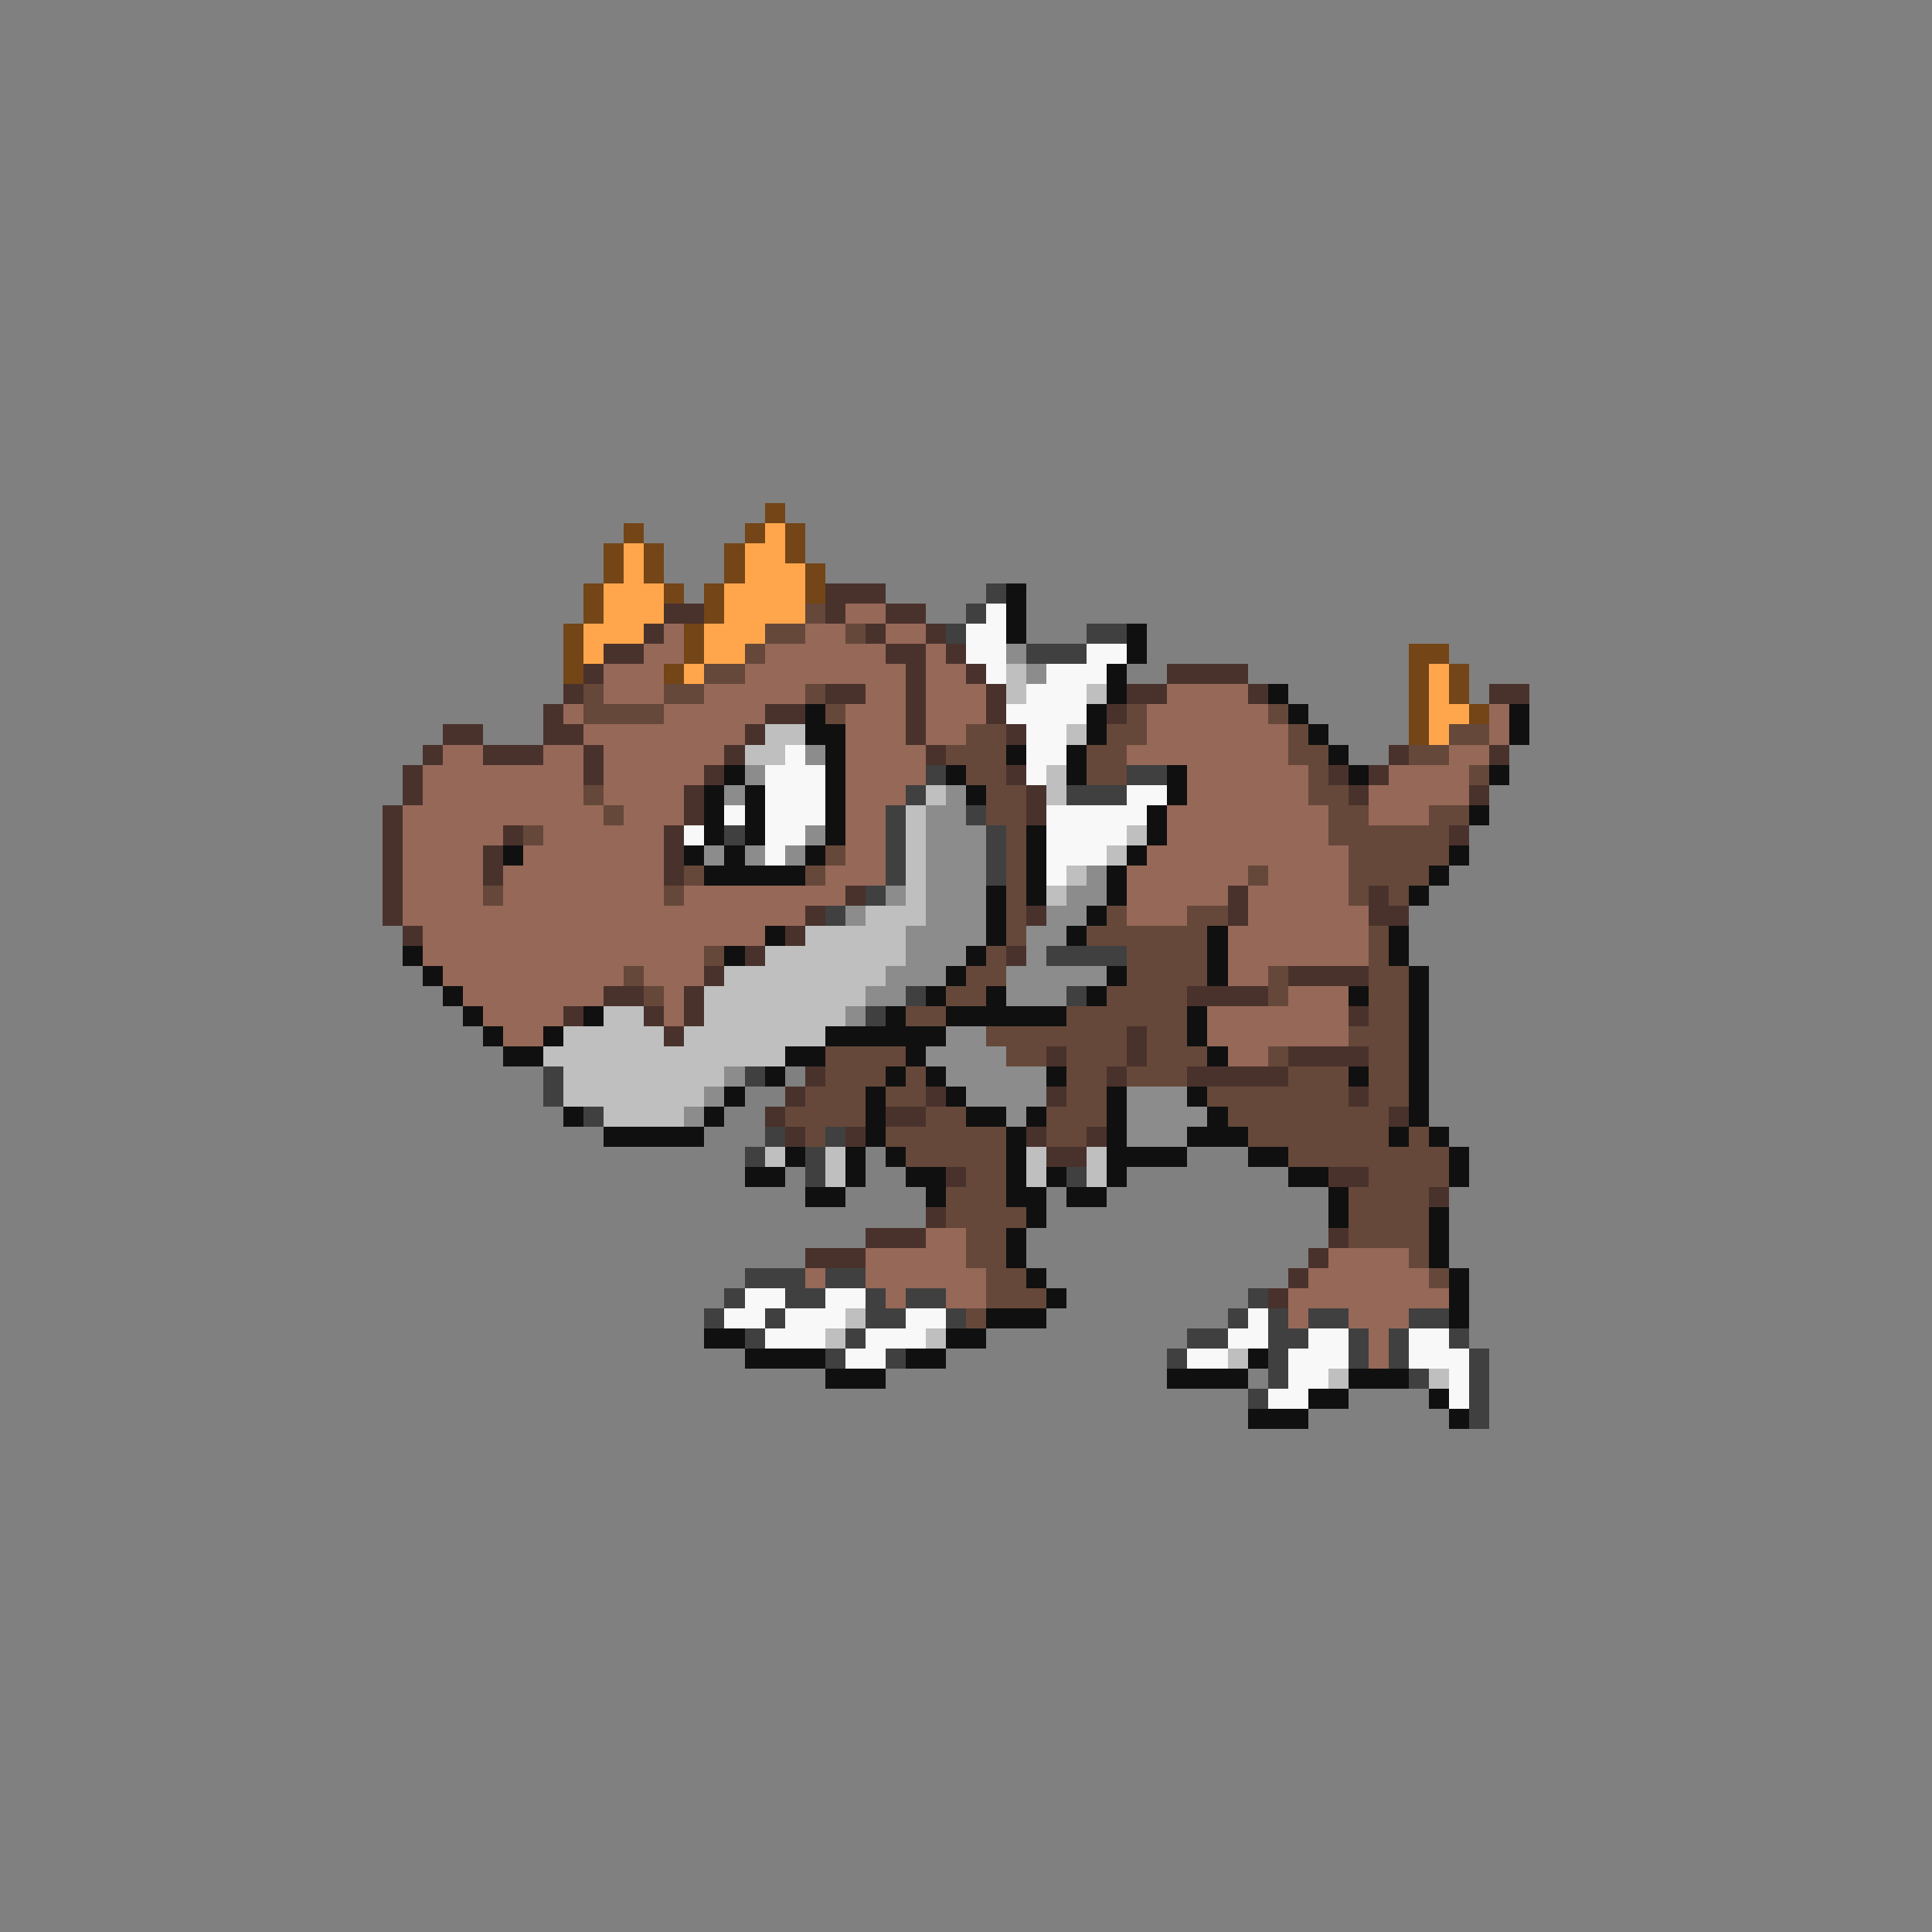 <svg xmlns="http://www.w3.org/2000/svg" viewBox="0 -0.5 96 96" shape-rendering="crispEdges">
<rect x="0" y="-0.5" width="96" height="96" fill="#808080" stroke="none"/>
<path stroke="#734517" d="M38 25h1M31 26h1M37 26h1M39 26h1M30 27h1M32 27h1M36 27h1M39 27h1M30 28h1M32 28h1M36 28h1M40 28h1M29 29h1M33 29h1M35 29h1M40 29h1M29 30h1M35 30h1M28 31h1M34 31h1M28 32h1M34 32h1M70 32h2M28 33h1M33 33h1M70 33h1M72 33h1M70 34h1M72 34h1M70 35h1M73 35h1M70 36h1" />
<path stroke="#ffa64c" d="M38 26h1M31 27h1M37 27h2M31 28h1M37 28h3M30 29h3M36 29h4M30 30h3M36 30h4M29 31h3M35 31h3M29 32h1M35 32h2M34 33h1M71 33h1M71 34h1M71 35h2M71 36h1" />
<path stroke="#4a322c" d="M41 29h3M33 30h2M41 30h1M44 30h2M32 31h1M43 31h1M46 31h1M30 32h2M44 32h2M47 32h1M29 33h1M45 33h1M48 33h1M58 33h4M28 34h1M41 34h2M45 34h1M49 34h1M56 34h2M62 34h1M74 34h2M27 35h1M38 35h2M45 35h1M49 35h1M55 35h1M22 36h2M27 36h2M37 36h1M45 36h1M50 36h1M21 37h1M24 37h3M29 37h1M36 37h1M46 37h1M69 37h1M74 37h1M20 38h1M29 38h1M35 38h1M50 38h1M66 38h1M68 38h1M20 39h1M34 39h1M51 39h1M67 39h1M73 39h1M19 40h1M34 40h1M51 40h1M19 41h1M25 41h1M33 41h1M72 41h1M19 42h1M24 42h1M33 42h1M19 43h1M24 43h1M33 43h1M19 44h1M42 44h1M61 44h1M68 44h1M19 45h1M40 45h1M51 45h1M61 45h1M68 45h2M20 46h1M39 46h1M37 47h1M50 47h1M35 48h1M64 48h4M30 49h2M34 49h1M59 49h4M28 50h1M32 50h1M34 50h1M67 50h1M33 51h1M56 51h1M52 52h1M56 52h1M64 52h4M40 53h1M55 53h1M59 53h5M39 54h1M46 54h1M52 54h1M67 54h1M38 55h1M44 55h2M69 55h1M39 56h1M42 56h1M51 56h1M54 56h1M52 57h2M47 58h1M66 58h2M71 59h1M46 60h1M43 61h3M66 61h1M40 62h3M65 62h1M64 63h1M63 64h1" />
<path stroke="#404040" d="M49 29h1M48 30h1M47 31h1M54 31h2M51 32h3M46 38h1M56 38h2M45 39h1M53 39h3M44 40h1M48 40h1M36 41h1M44 41h1M49 41h1M44 42h1M49 42h1M44 43h1M49 43h1M43 44h1M41 45h1M52 47h4M45 49h1M53 49h1M43 50h1M27 53h1M37 53h1M27 54h1M29 55h1M38 56h1M41 56h1M37 57h1M40 57h1M40 58h1M53 58h1M37 63h3M41 63h2M36 64h1M39 64h2M43 64h1M45 64h2M62 64h1M35 65h1M38 65h1M43 65h2M47 65h1M61 65h1M63 65h1M65 65h2M70 65h2M37 66h1M42 66h1M59 66h2M63 66h2M67 66h1M69 66h1M72 66h1M41 67h1M44 67h1M58 67h1M63 67h1M67 67h1M69 67h1M73 67h1M63 68h1M70 68h1M73 68h1M62 69h1M73 69h1M73 70h1" />
<path stroke="#101010" d="M50 29h1M50 30h1M50 31h1M56 31h1M56 32h1M55 33h1M55 34h1M63 34h1M40 35h1M54 35h1M64 35h1M75 35h1M40 36h2M54 36h1M65 36h1M75 36h1M41 37h1M50 37h1M53 37h1M66 37h1M36 38h1M41 38h1M47 38h1M53 38h1M58 38h1M67 38h1M74 38h1M35 39h1M37 39h1M41 39h1M48 39h1M58 39h1M35 40h1M37 40h1M41 40h1M57 40h1M73 40h1M35 41h1M37 41h1M41 41h1M51 41h1M57 41h1M25 42h1M34 42h1M36 42h1M40 42h1M51 42h1M56 42h1M72 42h1M35 43h5M51 43h1M55 43h1M71 43h1M49 44h1M51 44h1M55 44h1M70 44h1M49 45h1M54 45h1M38 46h1M49 46h1M53 46h1M60 46h1M69 46h1M20 47h1M36 47h1M48 47h1M60 47h1M69 47h1M21 48h1M47 48h1M55 48h1M60 48h1M70 48h1M22 49h1M46 49h1M49 49h1M54 49h1M67 49h1M70 49h1M23 50h1M29 50h1M44 50h1M47 50h6M59 50h1M70 50h1M24 51h1M27 51h1M41 51h6M59 51h1M70 51h1M25 52h2M39 52h2M45 52h1M60 52h1M70 52h1M38 53h1M44 53h1M46 53h1M52 53h1M67 53h1M70 53h1M36 54h1M43 54h1M47 54h1M55 54h1M59 54h1M70 54h1M28 55h1M35 55h1M43 55h1M48 55h2M51 55h1M55 55h1M60 55h1M70 55h1M30 56h5M43 56h1M50 56h1M55 56h1M59 56h3M69 56h1M71 56h1M39 57h1M42 57h1M44 57h1M50 57h1M55 57h4M62 57h2M72 57h1M37 58h2M42 58h1M45 58h2M50 58h1M52 58h1M55 58h1M64 58h2M72 58h1M40 59h2M46 59h1M50 59h2M53 59h2M66 59h1M51 60h1M66 60h1M71 60h1M50 61h1M71 61h1M50 62h1M71 62h1M51 63h1M72 63h1M52 64h1M72 64h1M49 65h3M72 65h1M35 66h2M47 66h2M37 67h4M45 67h2M62 67h1M41 68h3M58 68h4M67 68h3M65 69h2M71 69h1M62 70h3M72 70h1" />
<path stroke="#65483a" d="M40 30h1M38 31h2M42 31h1M37 32h1M35 33h2M29 34h1M33 34h2M40 34h1M29 35h4M41 35h1M56 35h1M63 35h1M48 36h2M55 36h2M64 36h1M72 36h2M47 37h3M54 37h2M64 37h2M70 37h2M48 38h2M54 38h2M65 38h1M73 38h1M29 39h1M49 39h2M65 39h2M30 40h1M49 40h2M66 40h2M71 40h2M26 41h1M50 41h1M66 41h6M41 42h1M50 42h1M67 42h5M34 43h1M40 43h1M50 43h1M62 43h1M67 43h4M24 44h1M33 44h1M50 44h1M67 44h1M69 44h1M50 45h1M55 45h1M59 45h2M50 46h1M54 46h6M68 46h1M35 47h1M49 47h1M56 47h4M68 47h1M31 48h1M48 48h2M56 48h4M63 48h1M68 48h2M32 49h1M47 49h2M55 49h4M63 49h1M68 49h2M45 50h2M53 50h6M68 50h2M49 51h7M57 51h2M67 51h3M41 52h4M50 52h2M53 52h3M57 52h3M63 52h1M68 52h2M41 53h3M45 53h1M53 53h2M56 53h3M64 53h3M68 53h2M40 54h3M44 54h2M53 54h2M60 54h7M68 54h2M39 55h4M46 55h2M52 55h3M61 55h8M40 56h1M44 56h6M52 56h2M62 56h7M70 56h1M45 57h5M64 57h8M48 58h2M68 58h4M47 59h3M67 59h4M47 60h4M67 60h4M48 61h2M67 61h4M48 62h2M70 62h1M49 63h2M71 63h1M49 64h3M48 65h1" />
<path stroke="#966858" d="M42 30h2M33 31h1M40 31h2M44 31h2M32 32h2M38 32h6M46 32h1M30 33h3M37 33h8M46 33h2M30 34h3M35 34h5M43 34h2M46 34h3M58 34h4M28 35h1M33 35h5M42 35h3M46 35h3M57 35h6M74 35h1M29 36h8M42 36h3M46 36h2M57 36h7M74 36h1M22 37h2M27 37h2M30 37h6M42 37h4M56 37h8M72 37h2M21 38h8M30 38h5M42 38h4M59 38h6M69 38h4M21 39h8M30 39h4M42 39h3M59 39h6M68 39h5M20 40h10M31 40h3M42 40h2M58 40h8M68 40h3M20 41h5M27 41h6M42 41h2M58 41h8M20 42h4M26 42h7M42 42h2M57 42h10M20 43h4M25 43h8M41 43h3M56 43h6M63 43h4M20 44h4M25 44h8M34 44h8M56 44h5M62 44h5M20 45h20M56 45h3M62 45h6M21 46h17M61 46h7M21 47h14M61 47h7M22 48h9M32 48h3M61 48h2M23 49h7M33 49h1M64 49h3M24 50h4M33 50h1M60 50h7M25 51h2M60 51h7M61 52h2M46 61h2M43 62h5M66 62h4M40 63h1M43 63h6M65 63h6M44 64h1M47 64h2M64 64h8M64 65h1M67 65h3M68 66h1M68 67h1" />
<path stroke="#f8f8f8" d="M49 30h1M48 31h2M48 32h2M54 32h2M49 33h1M52 33h3M51 34h3M50 35h4M51 36h2M39 37h1M51 37h2M38 38h3M51 38h1M38 39h3M56 39h2M36 40h1M38 40h3M52 40h5M34 41h1M38 41h2M52 41h4M38 42h1M52 42h3M52 43h1M37 64h2M41 64h2M36 65h2M39 65h3M45 65h2M62 65h1M38 66h3M43 66h3M61 66h2M65 66h2M70 66h2M42 67h2M59 67h2M64 67h3M70 67h3M64 68h2M72 68h1M63 69h2M72 69h1" />
<path stroke="#8c8c8c" d="M50 32h1M51 33h1M40 37h1M37 38h1M36 39h1M47 39h1M46 40h2M40 41h1M46 41h3M35 42h1M37 42h1M39 42h1M46 42h3M46 43h3M54 43h1M44 44h1M46 44h3M53 44h2M42 45h1M46 45h3M52 45h2M45 46h4M51 46h2M45 47h3M51 47h1M44 48h3M50 48h5M43 49h2M50 49h3M42 50h1M47 51h2M46 52h4M36 53h1M47 53h5M35 54h1M48 54h4M56 54h3M34 55h1M50 55h1M56 55h4M56 56h3" />
<path stroke="#bfbfbf" d="M50 33h1M50 34h1M54 34h1M38 36h2M53 36h1M37 37h2M52 38h1M46 39h1M52 39h1M45 40h1M45 41h1M56 41h1M45 42h1M55 42h1M45 43h1M53 43h1M45 44h1M52 44h1M43 45h3M40 46h5M38 47h7M36 48h8M35 49h8M30 50h2M35 50h7M28 51h5M34 51h7M27 52h12M28 53h8M28 54h7M30 55h4M38 57h1M41 57h1M51 57h1M54 57h1M41 58h1M51 58h1M54 58h1M42 65h1M41 66h1M46 66h1M61 67h1M66 68h1M71 68h1" />
</svg>
